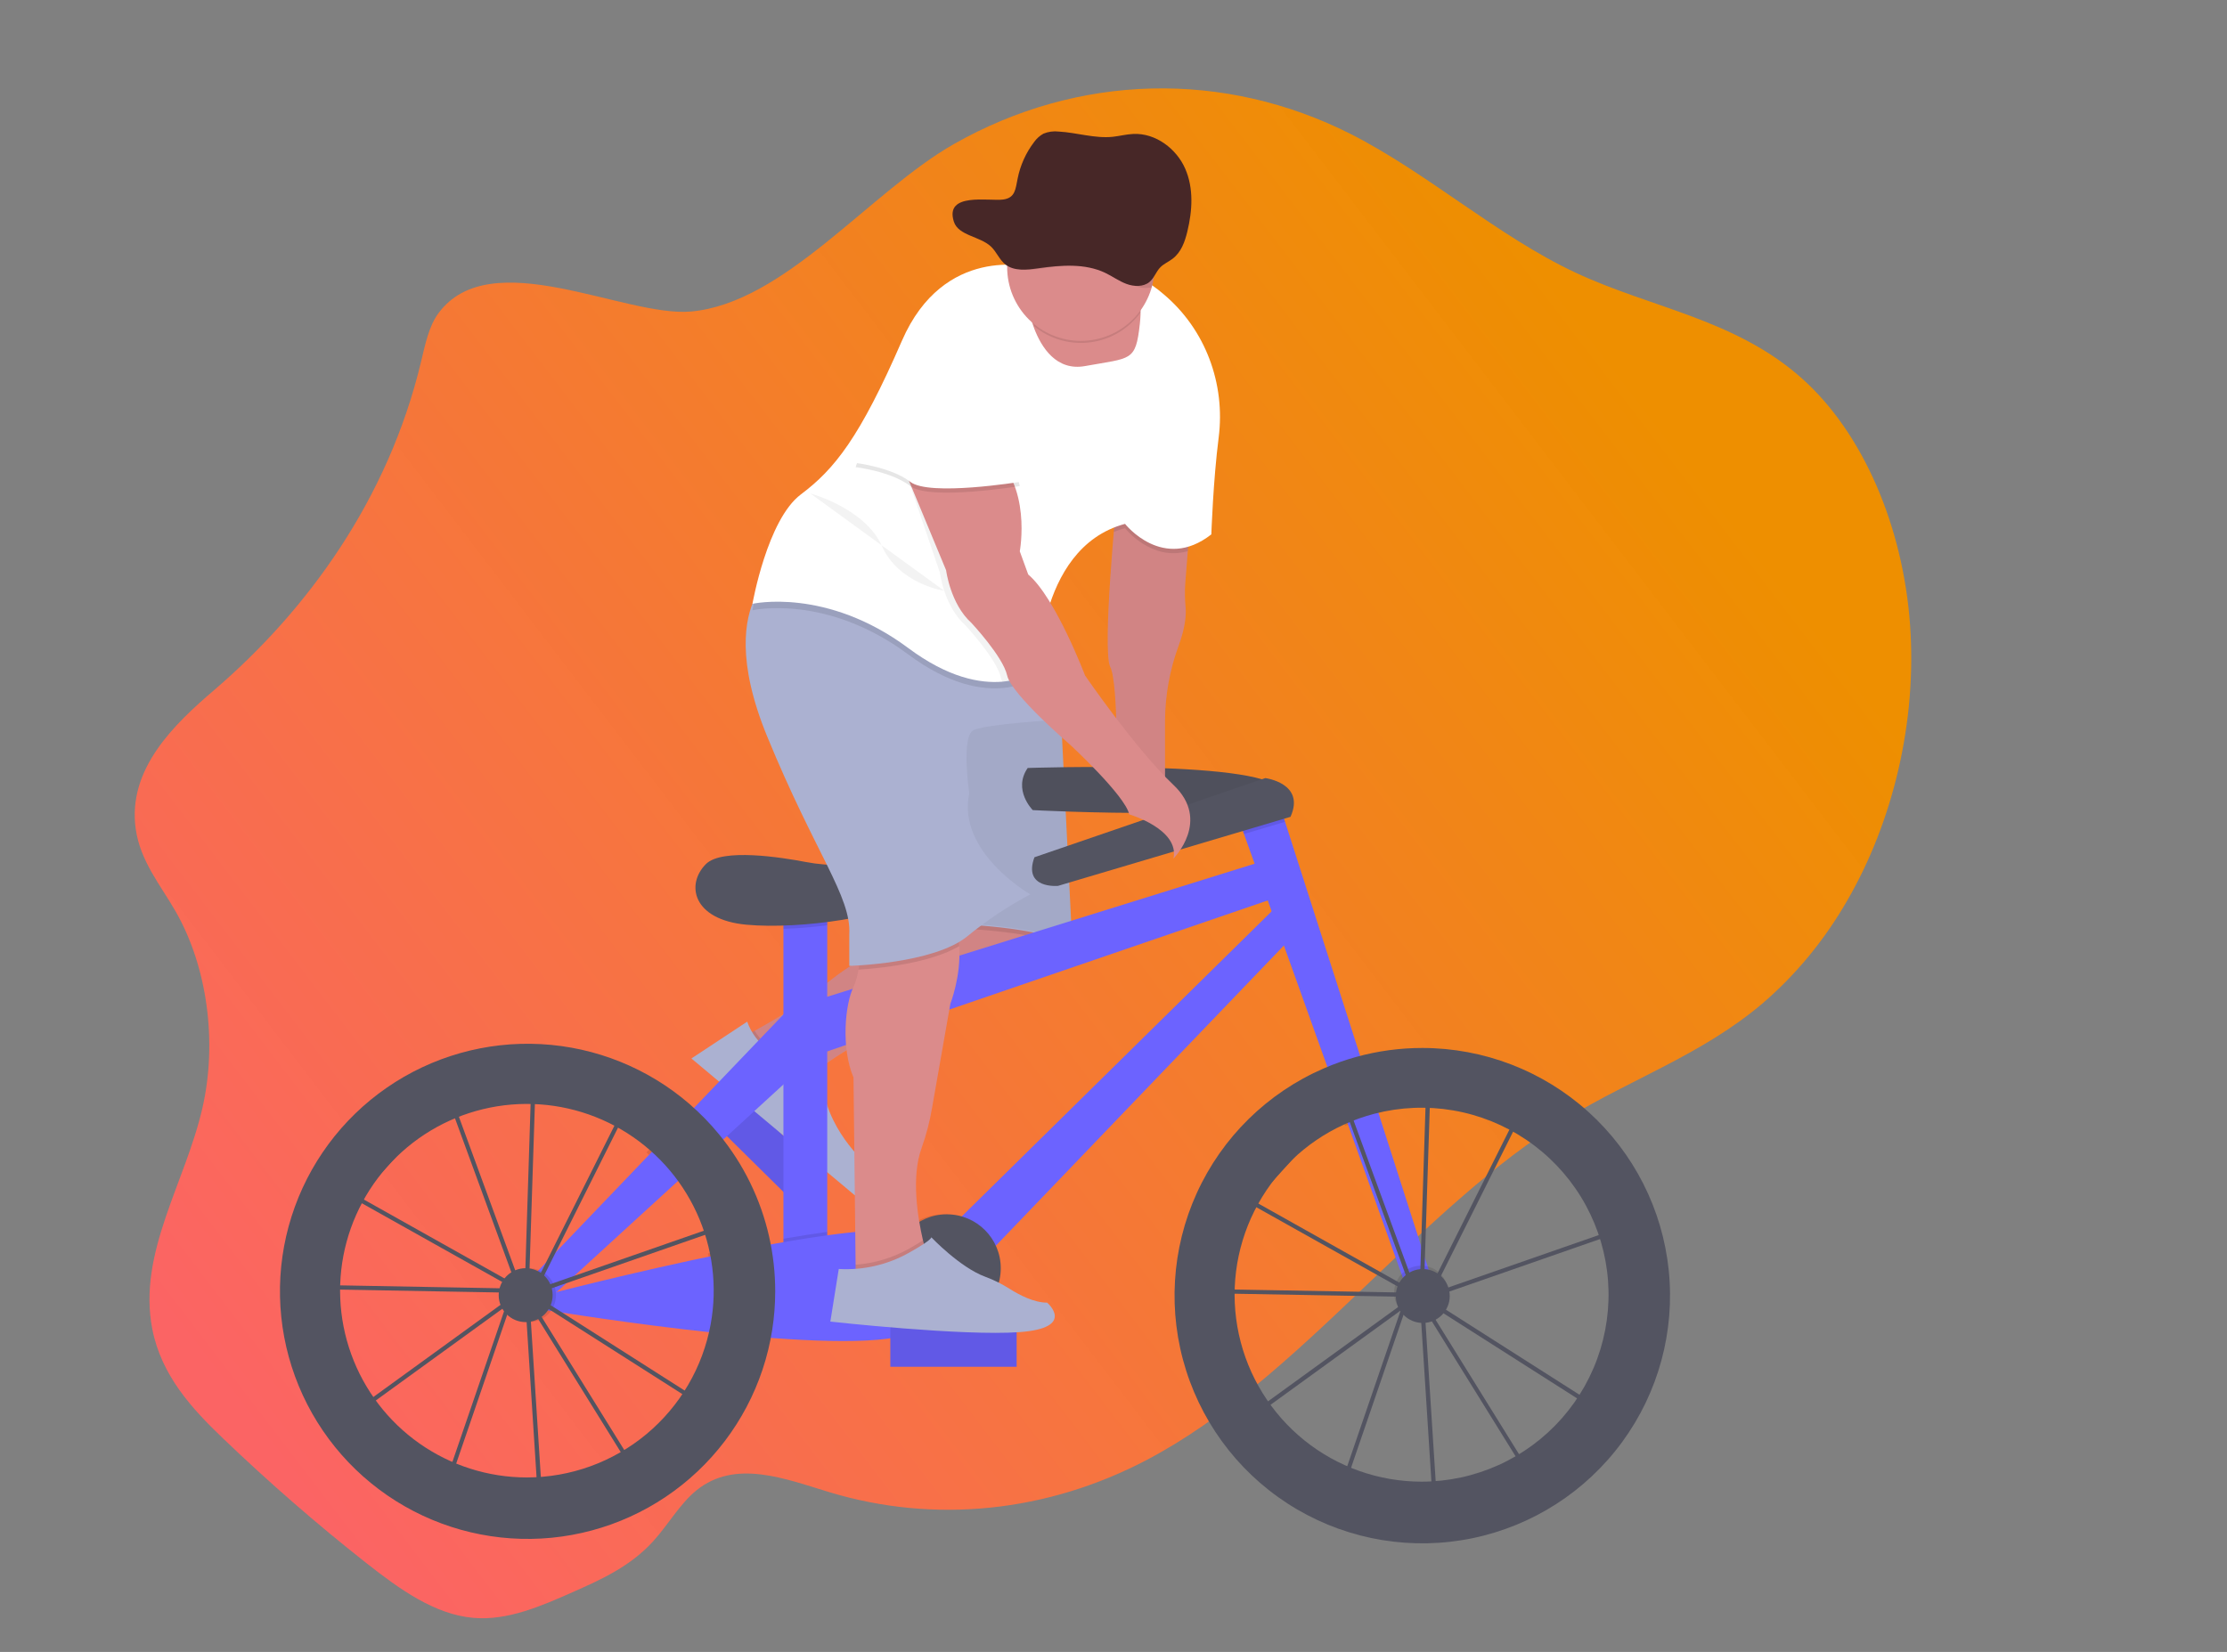 <svg width="1058" height="785" viewBox="0 0 1058 785" fill="none" xmlns="http://www.w3.org/2000/svg">
<rect x="0" y="0" width="1058" height="785" fill="#808080" stroke="none"/>
<g id="undraw_Ride_a_bicycle_2yok 1">
<path id="Background" d="M208.251 148.907C203.729 155.065 201.987 163.725 200.04 171.866C184.361 237.474 145.724 290.245 101.723 327.939C83.089 343.906 60.404 365.318 64.48 393.945C66.675 409.319 76.306 420.637 83.46 433.158C98.471 459.377 103.34 495.015 96.185 526.402C88.049 562.114 65.306 595.437 72.345 631.547C76.685 653.775 91.424 669.593 105.593 683.189C127.698 704.385 150.507 724.242 174.02 742.759C189.782 755.169 206.551 767.246 224.92 768.82C241.095 770.209 256.939 763.31 272.296 756.502C285.714 750.547 299.471 744.351 310.306 732.423C317.378 724.634 323.015 714.585 330.871 708.213C349.323 693.247 373.023 702.731 394.182 709.14C444.108 724.18 497.541 718.688 545.049 693.636C617.925 655.201 673.47 574.488 744.753 531.181C775.402 512.557 808.741 500.998 837.12 477.011C853.109 463.354 866.849 446.667 877.722 427.703C899.177 390.556 910.78 343.193 907.43 296.83C904.079 250.467 885.305 205.79 855.82 179.618C824.255 151.602 784.389 146.369 748.475 129.55C711.39 112.176 678.397 82.317 641.666 63.674C611.945 48.63 579.599 41.245 547.003 42.061C514.407 42.877 482.387 51.872 453.293 68.388C413.319 91.078 372.8 144.017 328.279 148.036C296.558 150.814 233.024 115.177 208.251 148.907Z" fill="url(#paint0_linear)"/>
<g id="Other">
<path id="Vector" d="M387 554.303L344.293 512.159L330.947 525.683L373.654 567.827L387 554.303Z" fill="#6C63FF"/>
<path id="Vector_2" opacity="0.1" d="M387 554.303L344.293 512.159L330.947 525.683L373.654 567.827L387 554.303Z" fill="black"/>
<path id="Vector_3" d="M354.48 491.99C354.48 491.99 379.27 478.91 388.85 470.49C394.617 465.444 400.818 460.917 407.38 456.96L438.48 438.03L503.48 433.03L506.48 444.03C506.48 444.03 511.48 460.03 461.48 474.03C411.48 488.03 386.48 510.03 386.48 510.03C386.48 510.03 354.48 520.99 354.48 491.99Z" fill="#DB8B8B"/>
<path id="Vector_4" opacity="0.1" d="M389.13 507.86C387.36 509.21 386.48 509.99 386.48 509.99C386.48 509.99 354.48 520.99 354.48 491.99C354.48 491.99 356.03 491.17 358.48 489.8C360.955 493.831 364.423 497.16 368.551 499.469C372.679 501.778 377.33 502.99 382.06 502.99H385.45L389.13 507.86Z" fill="black"/>
<path id="Vector_5" opacity="0.05" d="M505.54 449.55C502.76 455.44 493.17 465.12 461.48 473.99C420.87 485.36 396.75 501.99 389.13 507.86C387.36 509.21 386.48 509.99 386.48 509.99C386.48 509.99 354.48 520.99 354.48 491.99C354.48 491.99 356.03 491.17 358.48 489.8C365.91 485.73 381.64 476.8 388.82 470.45C394.586 465.403 400.787 460.875 407.35 456.92L438.45 437.99L450.03 437.1L503.45 432.99L506.45 443.99C506.45 443.99 507.15 446.14 505.54 449.55Z" fill="black"/>
<path id="Vector_6" d="M354.98 485.49L328.48 502.99L406.08 567.99C406.08 567.99 417.48 560.99 411.48 552.99C411.48 552.99 391.48 535.99 390.48 511.99L384.48 503.99H381.09C375.358 503.991 369.767 502.211 365.089 498.897C360.412 495.583 356.88 490.898 354.98 485.49Z" fill="#ABB1D1"/>
<path id="Vector_7" opacity="0.1" d="M505.54 449.55C489.54 441.82 450.48 440.99 450.48 440.99L450.06 437.1L503.48 432.99L506.48 443.99C506.48 443.99 507.15 446.14 505.54 449.55Z" fill="black"/>
<path id="Vector_8" d="M450.48 438.99C450.48 438.99 497.48 439.99 509.48 449.99L503.48 328.99H438.48L450.48 438.99Z" fill="#ABB1D1"/>
<path id="Vector_9" opacity="0.05" d="M450.48 438.49C450.48 438.49 497.48 439.49 509.48 449.49L503.48 328.49H438.48L450.48 438.49Z" fill="black"/>
<path id="Vector_10" d="M488.24 364.95C488.24 364.95 605.89 360.95 608.29 376.16C610.69 391.37 490.64 384.96 490.64 384.96C490.64 384.96 481.04 375.35 488.24 364.95Z" fill="#535461"/>
<path id="Vector_11" opacity="0.05" d="M488.24 364.95C488.24 364.95 605.89 360.95 608.29 376.16C610.69 391.37 490.64 384.96 490.64 384.96C490.64 384.96 481.04 375.35 488.24 364.95Z" fill="black"/>
<path id="Vector_12" d="M393 425.78H372.19V606.66H393V425.78Z" fill="#6C63FF"/>
<path id="Vector_13" opacity="0.1" d="M393 425.77V439.7C386.08 440.6 379 441.17 372.19 441.39V425.77H393Z" fill="black"/>
<path id="Vector_14" d="M391.44 410.78C388.52 410.554 385.616 410.164 382.74 409.61C371.46 407.45 343.02 402.92 335.37 410.61C325.77 420.21 328.97 437.02 354.58 439.42C380.19 441.82 424.21 435.42 433.02 425.81C433.02 425.77 417.09 412.75 391.44 410.78Z" fill="#535461"/>
<path id="Vector_15" d="M387.4 475.4L605.9 407.37L613.1 424.18L389 501.01L387.4 475.4Z" fill="#6C63FF"/>
<path id="Vector_16" d="M452.23 582.65L609.9 427.38L618.7 440.18L468.23 597.05L452.23 582.65Z" fill="#6C63FF"/>
<path id="Vector_17" opacity="0.1" d="M653.58 529.85C648.584 531.142 643.712 532.872 639.02 535.02L629.46 508.31C634.477 506.123 639.644 504.295 644.92 502.84L653.58 529.85Z" fill="black"/>
<path id="Vector_18" d="M680.33 608.26L669.13 614.66L590.99 396.33L587.49 386.56L605.9 376.15L610.51 390.53L680.33 608.26Z" fill="#6C63FF"/>
<path id="Vector_19" opacity="0.1" d="M610.51 390.53L590.99 396.33L587.49 386.56L605.9 376.15L610.51 390.53Z" fill="black"/>
<path id="Vector_20" d="M491.44 407.37L601.09 369.75C601.09 369.75 620.3 372.15 613.09 388.16L502.65 420.97C502.65 420.97 485.85 422.57 491.44 407.37Z" fill="#535461"/>
<path id="Vector_21" opacity="0.1" d="M367.79 615.86C367.789 621.994 367.314 628.119 366.37 634.18C356.77 633.49 346.85 632.49 337.13 631.49C339.289 619.599 339.021 607.394 336.34 595.61C345.81 593.61 355.48 591.7 364.92 589.97C366.833 598.467 367.795 607.15 367.79 615.86Z" fill="black"/>
<path id="Vector_22" opacity="0.1" d="M393 585.38V606.65H372.19V588.65C379.39 587.4 386.39 586.29 393 585.38Z" fill="black"/>
<path id="Vector_23" d="M258.54 615.49C258.54 615.49 426.62 571.49 440.22 588.28C453.82 605.07 468.23 627.49 425.85 635.49C383.47 643.49 255.37 621.88 255.37 621.88L258.54 615.49Z" fill="#6C63FF"/>
<path id="Vector_24" opacity="0.1" d="M341.21 541.37L319.85 560.92C316.067 556.064 311.791 551.614 307.09 547.64L327.03 526.81C332.164 531.249 336.908 536.12 341.21 541.37Z" fill="black"/>
<path id="Vector_25" d="M252.94 606.66L378.59 475.4L382.6 505.81L259.34 618.66L252.94 606.66Z" fill="#6C63FF"/>
<path id="Vector_26" opacity="0.1" d="M251.34 628.27C258.415 628.27 264.15 622.535 264.15 615.46C264.15 608.385 258.415 602.65 251.34 602.65C244.265 602.65 238.53 608.385 238.53 615.46C238.53 622.535 244.265 628.27 251.34 628.27Z" fill="black"/>
<path id="Vector_27" d="M249.73 628.27C256.805 628.27 262.54 622.535 262.54 615.46C262.54 608.385 256.805 602.65 249.73 602.65C242.655 602.65 236.92 608.385 236.92 615.46C236.92 622.535 242.655 628.27 249.73 628.27Z" fill="#535461"/>
<path id="Vector_28" opacity="0.1" d="M675.13 627.07C682.205 627.07 687.94 621.335 687.94 614.26C687.94 607.185 682.205 601.45 675.13 601.45C668.055 601.45 662.32 607.185 662.32 614.26C662.32 621.335 668.055 627.07 675.13 627.07Z" fill="black"/>
<path id="Vector_29" d="M675.93 628.67C683.005 628.67 688.74 622.935 688.74 615.86C688.74 608.785 683.005 603.05 675.93 603.05C668.855 603.05 663.12 608.785 663.12 615.86C663.12 622.935 668.855 628.67 675.93 628.67Z" fill="#535461"/>
<path id="Vector_30" opacity="0.1" d="M448.22 628.27C462.364 628.27 473.83 616.804 473.83 602.66C473.83 588.516 462.364 577.05 448.22 577.05C434.076 577.05 422.61 588.516 422.61 602.66C422.61 616.804 434.076 628.27 448.22 628.27Z" fill="black"/>
<path id="Vector_31" d="M449.83 628.27C463.974 628.27 475.44 616.804 475.44 602.66C475.44 588.516 463.974 577.05 449.83 577.05C435.686 577.05 424.22 588.516 424.22 602.66C424.22 616.804 435.686 628.27 449.83 628.27Z" fill="#535461"/>
<path id="Vector_32" d="M442.992 600.736L442.984 600.742C439.977 602.991 439.362 607.253 441.611 610.26L461.937 637.441C464.186 640.448 468.448 641.063 471.455 638.814L471.463 638.808C474.471 636.559 475.085 632.297 472.836 629.29L452.51 602.109C450.261 599.102 446 598.487 442.992 600.736Z" fill="#6C63FF"/>
<path id="Vector_33" d="M565.48 246.99L563.1 277.1C562.826 280.914 562.876 284.744 563.25 288.55C563.56 291.92 563.25 297.82 559.95 306.82C555.713 318.317 553.523 330.467 553.48 342.72V376.99L530.48 372.99C530.48 372.99 531.48 324.99 527.48 316.99C523.48 308.99 530.48 237.99 530.48 237.99L565.48 246.99Z" fill="#DB8B8B"/>
<path id="Vector_34" opacity="0.05" d="M564.3 261.91L563.1 277.1C562.83 280.911 562.883 284.738 563.26 288.54C563.57 291.91 563.26 297.81 559.96 306.82C555.723 318.317 553.533 330.467 553.49 342.72V376.99L530.49 372.99C530.49 372.99 531.49 324.99 527.49 316.99C524.66 311.32 527.34 274.05 529.15 252.78C529.9 244.03 530.49 237.99 530.49 237.99L565.49 246.99L564.3 261.91Z" fill="black"/>
<path id="Vector_35" d="M451.5 476.99L442.85 526.19C441.759 532.759 440.086 539.218 437.85 545.49C432.78 559.35 436.02 578.78 438.48 589.38C439.57 594.06 440.48 597.02 440.48 597.02L414.48 611.02L406.48 605.02V601.02L405.48 512.02C399.48 498.02 401.48 477.02 405.48 469.02C406.617 466.392 407.417 463.63 407.86 460.8C409.86 450.08 410.48 435.02 410.48 435.02C410.48 435.02 426.48 408.02 445.48 426.02C452.48 432.65 455.14 441.32 455.7 449.62C456.68 463.83 451.5 476.99 451.5 476.99Z" fill="#DB8B8B"/>
<path id="Vector_36" opacity="0.1" d="M455.7 449.59C441.83 457.83 417.7 460.16 407.86 460.77C409.86 450.05 410.48 434.99 410.48 434.99C410.48 434.99 426.48 407.99 445.48 425.99C452.48 432.62 455.14 441.29 455.7 449.59Z" fill="black"/>
<path id="Vector_37" d="M489.48 424.99C478.846 430.653 468.797 437.352 459.48 444.99C443.48 457.99 403.48 458.99 403.48 458.99V443.99C404.48 425.99 387.48 405.99 364.48 349.99C349.79 314.23 353.86 293.99 358.72 283.99C361.48 278.34 364.48 275.99 364.48 275.99L489.48 299.99L493.95 313.39L503.48 341.99C503.48 341.99 468.48 343.99 462.48 346.99C456.48 349.99 460.48 376.99 460.48 376.99C454.48 404.99 489.48 424.99 489.48 424.99Z" fill="#ABB1D1"/>
<path id="Vector_38" opacity="0.1" d="M565.48 246.99L564.3 261.91C546.9 266.91 534.48 250.99 534.48 250.99C532.665 251.477 530.882 252.074 529.14 252.78C529.89 244.03 530.48 237.99 530.48 237.99L565.48 246.99Z" fill="black"/>
<path id="Vector_39" opacity="0.1" d="M493.95 313.39C493.48 318.06 493.48 320.99 493.48 320.99C493.48 320.99 470.48 339.99 431.48 310.99C392.48 281.99 357.48 289.99 357.48 289.99C357.48 289.99 357.89 287.67 358.72 283.99C361.48 278.34 364.48 275.99 364.48 275.99L489.48 299.99L493.95 313.39Z" fill="black"/>
<path id="Vector_40" d="M578.96 207.94C576.35 228.29 575.48 253.94 575.48 253.94C552.48 271.94 534.48 248.94 534.48 248.94C512.76 254.77 502.55 273.78 497.74 290.37C495.164 299.344 493.732 308.607 493.48 317.94C493.48 317.94 487.4 322.94 476.2 323.94C465.61 324.83 450.43 322.07 431.48 307.94C392.48 278.94 357.48 286.94 357.48 286.94C357.48 286.94 364.48 246.94 380.48 234.94C396.48 222.94 408.48 207.94 428.48 161.94C448.48 115.94 489.48 126.94 489.48 126.94C489.48 126.94 491.48 117.94 528.48 126.94C537.492 129.302 545.834 133.721 552.85 139.85C572.64 156.49 582.24 182.3 578.96 207.94Z" fill="white"/>
<path id="Vector_41" d="M541.85 149.49C541.8 150.82 541.69 152.3 541.51 153.95C539.51 171.95 537.51 169.95 515.51 173.95C501.83 176.44 494.72 165.01 491.3 156.01C490.062 152.75 489.128 149.382 488.51 145.95L536.51 137.95C536.51 137.95 542.26 136.34 541.85 149.49Z" fill="#DB8B8B"/>
<path id="Vector_42" opacity="0.05" d="M497.74 290.42C495.164 299.394 493.732 308.657 493.48 317.99C493.48 317.99 487.4 322.99 476.2 323.99C475.884 323.353 475.643 322.682 475.48 321.99C473.48 312.99 458.48 296.99 458.48 296.99C448.48 287.99 446.48 271.99 446.48 271.99L429.98 223.49L424.48 218.99C424.48 218.99 447.48 200.99 467.48 215.99C487.48 230.99 481.48 262.99 481.48 262.99L485.48 273.99C489.63 277.49 493.85 283.66 497.74 290.42Z" fill="black"/>
<path id="Vector_43" d="M427.48 217.99L449.48 270.99C449.48 270.99 451.48 286.99 461.48 295.99C461.48 295.99 476.48 311.99 478.48 320.99C480.48 329.99 508.48 353.99 508.48 353.99C508.48 353.99 534.48 377.99 536.48 386.99C536.48 386.99 560.48 393.99 557.48 407.99C557.48 407.99 575.48 389.99 557.48 372.99C539.48 355.99 515.48 320.99 515.48 320.99C515.48 320.99 501.48 283.99 488.48 272.99L484.48 261.99C484.48 261.99 490.48 229.99 470.48 214.99C450.48 199.99 427.48 217.99 427.48 217.99Z" fill="#DB8B8B"/>
<path id="Vector_44" opacity="0.1" d="M440.48 596.99L414.48 610.99L406.48 604.99V600.99C415.464 600.352 424.193 597.718 432.03 593.28C434.43 591.92 436.69 590.58 438.5 589.4C439.55 594.03 440.48 596.99 440.48 596.99Z" fill="black"/>
<path id="Vector_45" opacity="0.1" d="M470.48 175.99L484.48 230.99C484.48 230.99 441.48 237.99 432.48 230.99C423.48 223.99 406.48 221.99 406.48 221.99C406.48 221.99 424.48 169.99 434.48 163.99C444.48 157.99 470.48 175.99 470.48 175.99Z" fill="black"/>
<path id="Vector_46" d="M470.48 173.99L484.48 228.99C484.48 228.99 441.48 235.99 432.48 228.99C423.48 221.99 406.48 219.99 406.48 219.99C406.48 219.99 424.48 167.99 434.48 161.99C444.48 155.99 470.48 173.99 470.48 173.99Z" fill="white"/>
<path id="Vector_47" opacity="0.1" d="M541.85 148.49C539.049 152.356 535.487 155.609 531.383 158.047C527.278 160.485 522.718 162.058 517.983 162.669C513.248 163.28 508.439 162.915 503.85 161.598C499.261 160.281 494.99 158.039 491.3 155.01C490.062 151.75 489.128 148.382 488.51 144.95L536.51 136.95C536.51 136.95 542.26 135.34 541.85 148.49Z" fill="black"/>
<path id="Vector_48" d="M548.48 126.99C548.48 136.273 544.793 145.175 538.229 151.739C531.665 158.303 522.763 161.99 513.48 161.99C504.197 161.99 495.295 158.303 488.731 151.739C482.168 145.175 478.48 136.273 478.48 126.99C478.48 126.41 478.48 125.83 478.48 125.25C478.711 115.967 482.62 107.157 489.346 100.756C496.073 94.356 505.067 90.889 514.35 91.12C523.633 91.351 532.443 95.26 538.844 101.986C545.245 108.713 548.711 117.707 548.48 126.99Z" fill="#DB8B8B"/>
<path id="Vector_49" opacity="0.1" d="M548.48 126.99C548.483 130.216 548.039 133.426 547.16 136.53C544.455 137.12 541.633 136.861 539.08 135.79C535.34 134.32 532.13 131.79 528.54 129.97C518.43 124.85 506.4 125.86 495.2 127.55C489.64 128.39 483.33 129.17 478.96 125.63C478.81 125.511 478.666 125.385 478.53 125.25C478.761 115.967 482.67 107.157 489.396 100.756C496.123 94.356 505.117 90.889 514.4 91.12C523.683 91.351 532.493 95.26 538.894 101.986C545.295 108.713 548.761 117.707 548.53 126.99H548.48Z" fill="black"/>
<path id="Vector_50" d="M453.16 105.34C455.29 112.02 465.52 112.23 470.77 117.15C473.5 119.71 474.77 123.49 477.77 125.77C481.94 128.95 487.96 128.25 493.27 127.49C503.96 125.97 515.44 125.06 525.08 129.67C528.5 131.3 531.57 133.58 535.14 134.91C538.71 136.24 543.14 136.4 546.04 134.04C548.36 132.15 549.21 129.04 551.31 126.96C552.94 125.32 555.21 124.4 557.07 122.96C561.15 119.88 562.91 114.86 564.07 110.06C566.47 100.18 567.16 89.53 563.07 80.16C558.98 70.79 549.14 63.16 538.4 63.65C535.11 63.8 531.9 64.65 528.62 65.01C520.07 65.88 511.62 63.01 503.04 62.52C500.551 62.217 498.027 62.562 495.71 63.52C493.963 64.491 492.457 65.841 491.3 67.47C487.372 72.615 484.682 78.597 483.44 84.95C482.44 89.74 482.39 94.08 476.52 94.82C469.85 95.7 448.65 91.21 453.16 105.34Z" fill="#472727"/>
<path id="Vector_51" opacity="0.05" d="M384.98 234.49C384.98 234.49 410.98 241.49 418.98 259.49C426.98 277.49 448.62 280.78 448.62 280.78" fill="black"/>
<path id="Vector_52" d="M482.98 630.49H422.98V649.49H482.98V630.49Z" fill="#6C63FF"/>
<path id="Vector_53" opacity="0.1" d="M482.98 630.49H422.98V649.49H482.98V630.49Z" fill="black"/>
<path id="Vector_54" d="M431.99 595.23C437.36 592.23 442.07 589.23 442.48 587.99C442.48 587.99 456.03 602.29 468.1 606.73C472.159 608.229 476.044 610.16 479.69 612.49C484.47 615.49 491.29 619.02 497.48 619.02C497.48 619.02 511.48 631.02 484.48 633.02C457.48 635.02 394.48 628.02 394.48 628.02L398.48 603.02C410.167 603.705 421.804 601 431.99 595.23Z" fill="#ABB1D1"/>
</g>
<g id="RightWheel">
<path id="Vector_55" d="M680.847 716.78L674.587 618.88L674.457 618.67L668.137 620.87L639.047 705.68L592.797 672.88L666.487 619.47L666.557 619.26L666.977 619.11L671.727 615.66L594.487 572.35L575.557 593.15L578.557 612.65L667.357 614.23V616.23L576.877 614.61L573.477 592.5L599.367 564.05L638.087 518.88L638.777 520.75L646.977 511.75L677.517 517.22V516.01L679.517 516.07V517.58L724.877 525.7L682.547 610.35L676.377 614.82V615.32V615.88L774.187 581.8L762.577 673.01L679.577 620.14L676.657 618.5L725.597 697.39L680.847 716.78ZM676.847 622.44L682.697 713.82L722.747 696.44L676.847 622.44ZM596.277 672.88L638.067 702.51L665.407 622.77L596.277 672.88ZM678.597 617.22L680.687 618.39L761.037 669.59L771.837 584.72L678.597 617.22ZM671.497 610.02L674.007 614.07L674.447 613.75L677.447 519.22L647.707 513.88L639.547 522.88L671.497 610.02ZM596.107 570.97L670.947 612.97L669.647 610.84L638.067 524.57L600.867 565.45L596.107 570.97ZM679.477 519.58L676.477 612.27L680.997 608.99L721.907 527.17L679.477 519.58Z" fill="#535461"/>
<path id="Vector_56" d="M675.757 498C665.144 497.988 654.578 499.415 644.347 502.24C639.071 503.695 633.904 505.523 628.887 507.71C602.157 519.297 580.674 540.387 568.594 566.898C556.514 593.41 554.697 623.459 563.492 651.233C572.287 679.008 591.071 702.533 616.209 717.259C641.348 731.984 671.054 736.863 699.582 730.952C728.109 725.04 753.431 708.759 770.648 685.257C787.865 661.755 795.754 632.702 792.789 603.72C789.823 574.738 776.215 547.885 754.595 528.356C732.975 508.828 704.881 498.012 675.747 498H675.757ZM675.357 704.09C655.076 704.082 635.408 697.137 619.62 684.407C603.831 671.678 592.872 653.931 588.562 634.113C584.252 614.295 586.851 593.599 595.928 575.463C605.004 557.326 620.011 542.84 638.457 534.41C643.149 532.262 648.021 530.532 653.017 529.24C665.229 526.07 677.977 525.537 690.411 527.678C702.845 529.818 714.681 534.581 725.13 541.652C735.58 548.722 744.404 557.937 751.015 568.683C757.627 579.429 761.873 591.46 763.473 603.975C765.073 616.49 763.989 629.202 760.293 641.265C756.598 653.329 750.375 664.467 742.04 673.939C733.704 683.41 723.447 690.998 711.951 696.196C700.455 701.395 687.984 704.086 675.367 704.09H675.357Z" fill="#535461"/>
</g>
<g id="LeftWheel">
<path id="Vector_57" d="M255.725 714.778L249.455 616.838L249.325 616.628L243.005 618.828L213.925 703.678L167.675 670.888L241.345 617.478L241.415 617.268L241.835 617.118L246.585 613.668L169.345 570.358L150.425 591.158L153.425 610.658L242.245 612.278V614.278L151.765 612.658L148.345 590.518L174.245 562.058L212.995 516.858L213.685 518.728L221.885 509.728L252.345 515.188V513.978L254.345 514.038V515.548L299.705 523.668L257.415 608.278L251.245 612.748V613.248V613.808L349.045 579.728L337.435 670.938L254.435 618.068L251.515 616.428L300.455 695.308L255.725 714.778ZM251.725 620.438L257.575 711.818L297.625 694.438L251.725 620.438ZM171.145 670.868L212.935 700.498L240.275 620.758L171.145 670.868ZM253.465 615.208L255.555 616.378L335.905 667.578L346.705 582.708L253.465 615.208ZM246.365 608.008L248.875 612.058L249.315 611.738L252.315 517.208L222.575 511.888L214.415 520.888L246.365 608.008ZM170.945 568.948L245.785 610.948L244.485 608.818L212.905 522.548L175.715 563.418L170.945 568.948ZM254.345 517.558L251.345 610.278L255.865 606.998L296.775 525.178L254.345 517.558Z" fill="#535461"/>
<path id="Vector_58" d="M365.415 587.738C361.405 569.919 353.285 553.283 341.705 539.158C337.406 533.909 332.666 529.038 327.535 524.598C307.809 507.567 282.986 497.568 256.962 496.17C230.938 494.771 205.187 502.053 183.749 516.873C162.311 531.693 146.401 553.211 138.515 578.05C130.629 602.89 131.214 629.645 140.178 654.116C149.142 678.587 165.978 699.39 188.042 713.258C210.107 727.127 236.152 733.277 262.09 730.743C288.028 728.208 312.39 717.134 331.353 699.257C350.317 681.379 362.807 657.712 366.865 631.968C367.809 625.907 368.284 619.783 368.285 613.648C368.292 604.932 367.329 596.242 365.415 587.738ZM250.225 702.088C231.993 702.069 214.209 696.435 199.292 685.953C184.374 675.47 173.047 660.648 166.851 643.501C160.655 626.354 159.89 607.715 164.66 590.118C169.43 572.521 179.505 556.82 193.513 545.15C207.521 533.48 224.783 526.408 242.953 524.895C261.122 523.381 279.316 527.501 295.062 536.693C310.807 545.884 323.34 559.703 330.956 576.268C338.571 592.834 340.9 611.343 337.625 629.278C333.875 649.722 323.076 668.203 307.107 681.506C291.137 694.809 271.01 702.093 250.225 702.088Z" fill="#535461"/>
</g>
</g>
<defs>
<linearGradient id="paint0_linear" x1="732.018" y1="123.964" x2="77.321" y2="624.732" gradientUnits="userSpaceOnUse">
<stop stop-color="#EE8F00"/>
<stop offset="1" stop-color="#FF6363" stop-opacity="0.97"/>
</linearGradient>
</defs>
</svg>
